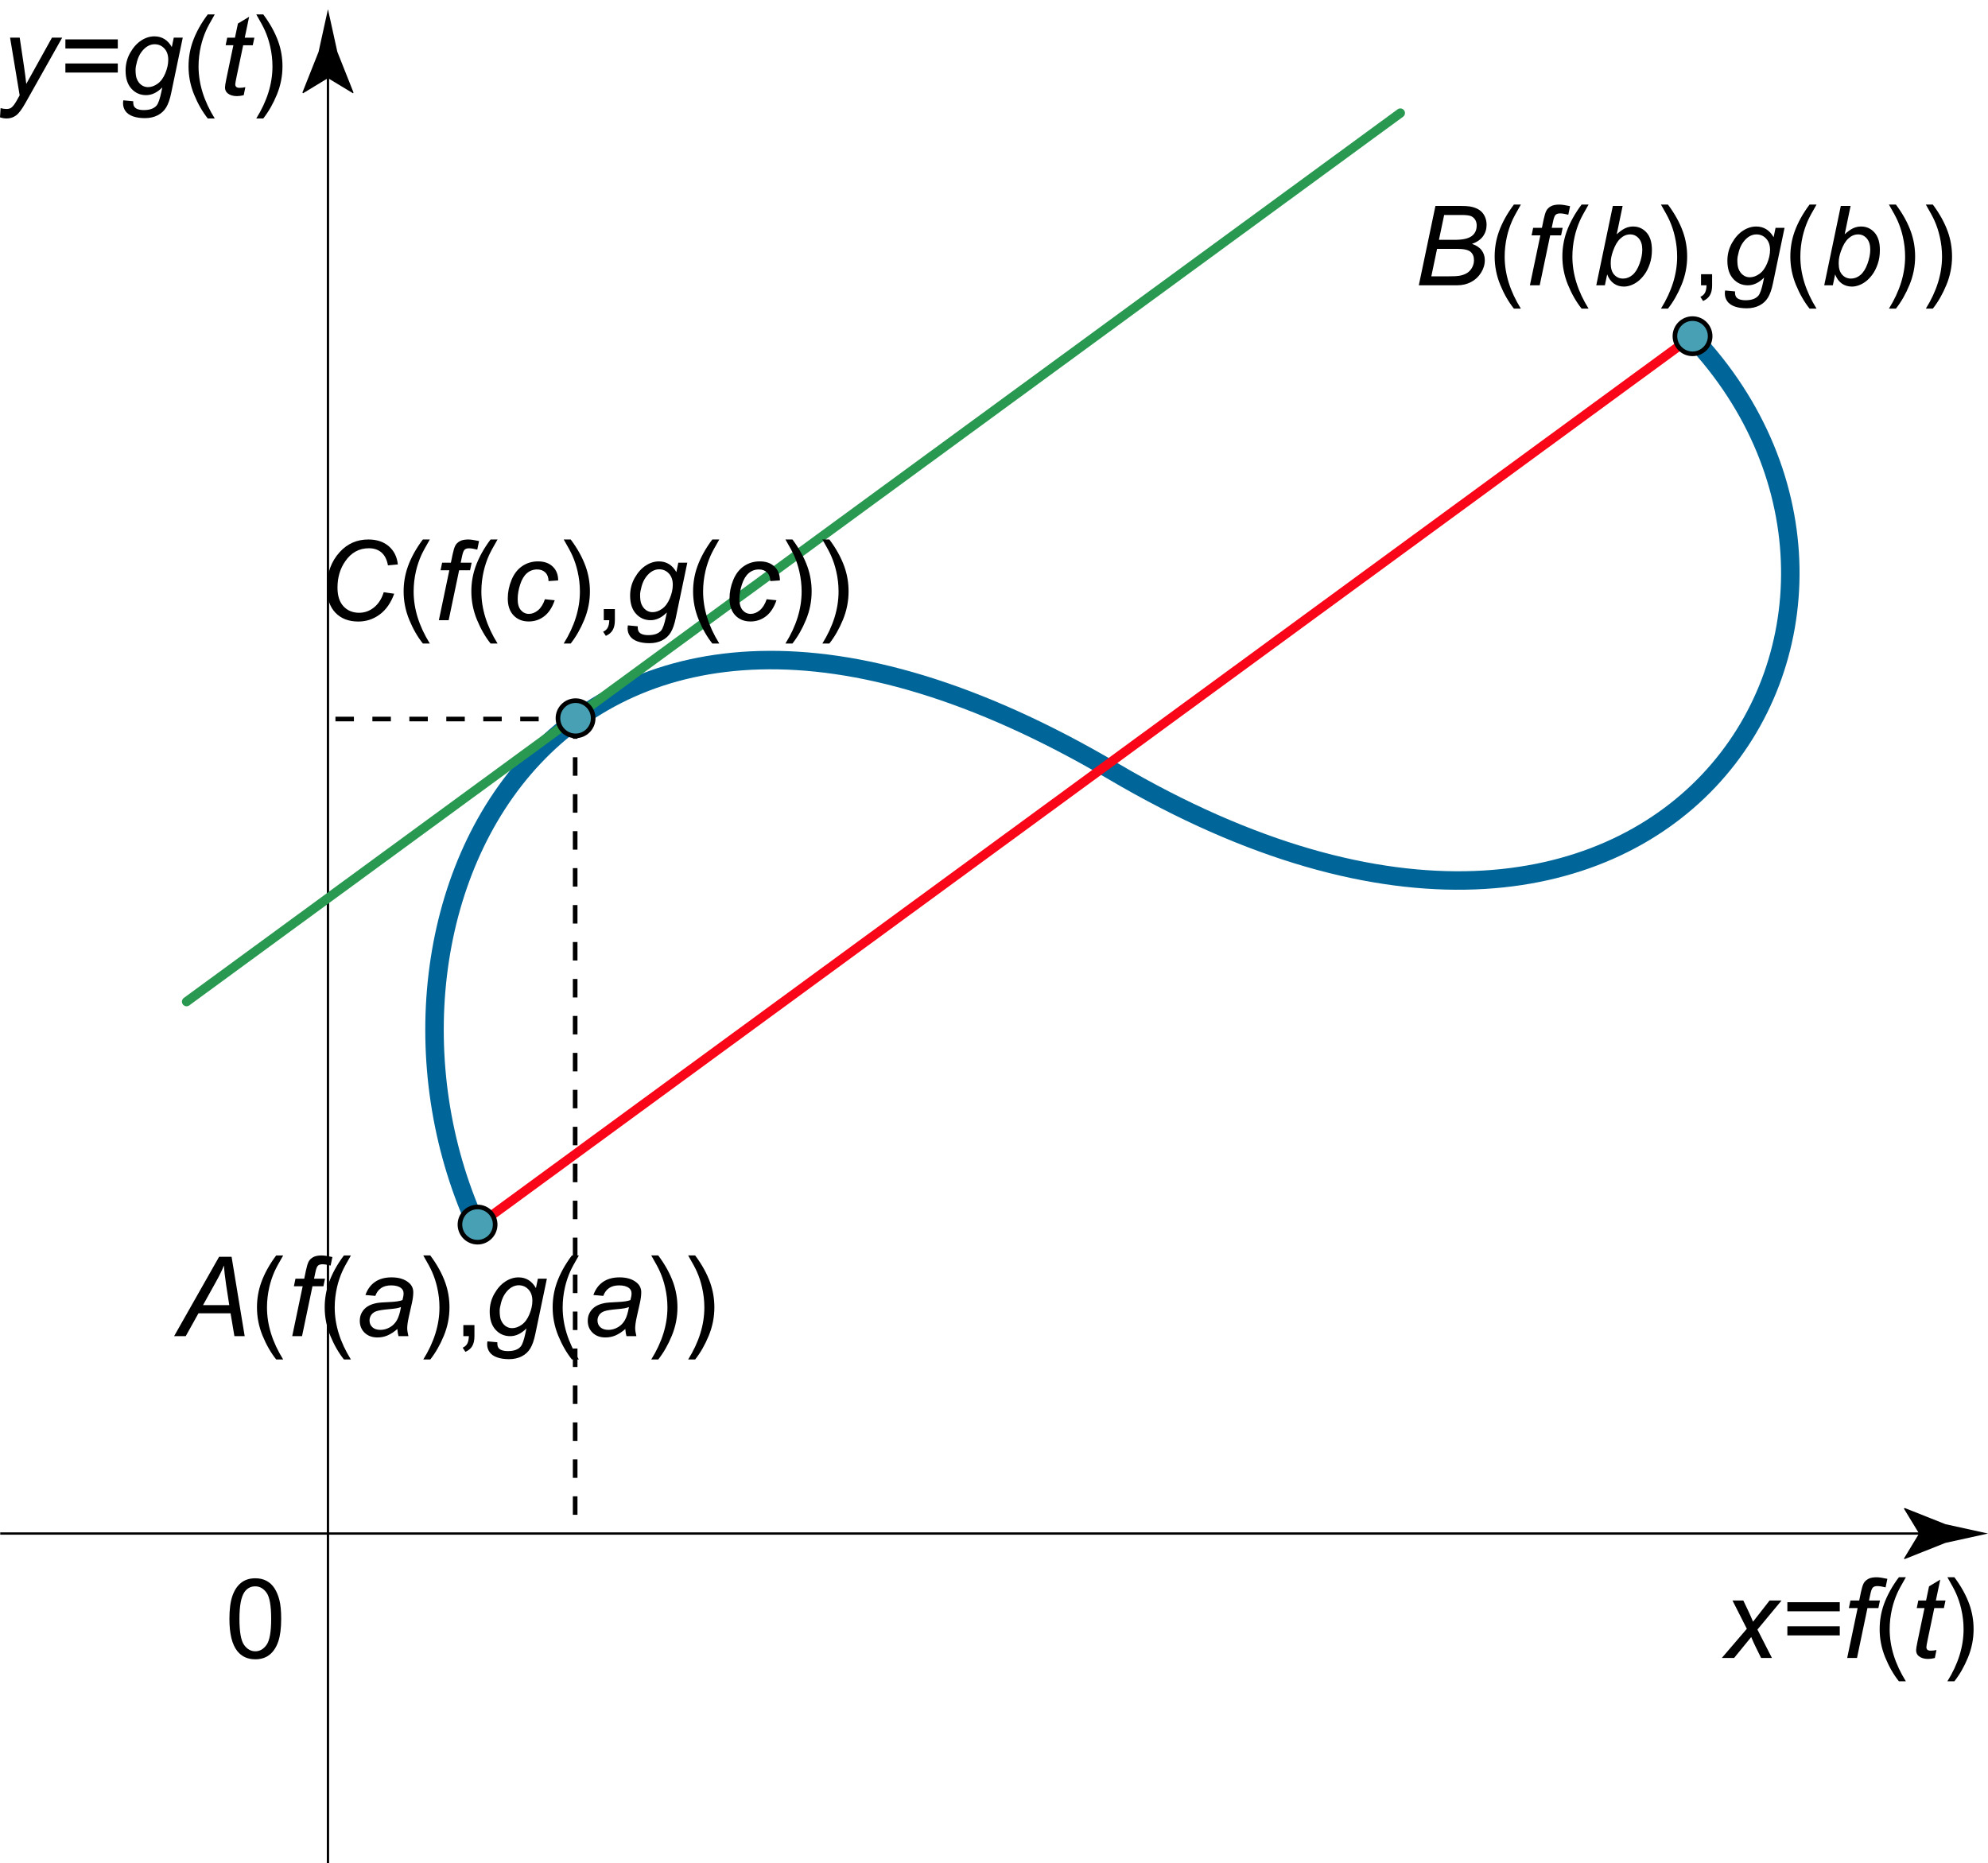 <?xml version="1.0" encoding="utf-8"?>
<!-- Generator: Adobe Illustrator 23.0.3, SVG Export Plug-In . SVG Version: 6.00 Build 0)  -->
<svg version="1.1" xmlns="http://www.w3.org/2000/svg" xmlns:xlink="http://www.w3.org/1999/xlink" x="0px" y="0px"
	 viewBox="0 0 215.172 201.665" style="enable-background:new 0 0 215.172 201.665;" xml:space="preserve">
<style type="text/css">
	.st0{fill:none;stroke:#000000;stroke-width:0.5;stroke-dasharray:2,2;}
	.st1{fill:#131312;}
	.st2{fill:none;stroke:#000000;stroke-width:0.25;stroke-miterlimit:10;}
	.st3{fill:none;stroke:#006699;stroke-width:2;stroke-linecap:round;}
	.st4{fill:none;stroke:#F90618;stroke-linecap:round;}
	.st5{fill:#48A0B5;stroke:#000000;stroke-width:0.5;}
	.st6{fill:none;stroke:#299951;stroke-linecap:round;}
</style>
<g>
	<line class="st0" x1="62.253" y1="77.969" x2="62.253" y2="165.74"/>
	<path class="st1" d="M35.588,192.83"/>
	<g>
		<g>
			<line class="st2" x1="35.497" y1="201.665" x2="35.497" y2="7.112"/>
			<g>
				<path d="M35.497,8.458l-2.702,1.643l-0.061-0.092l1.75-4.406c0.338-1.535,0.675-3.07,1.013-4.605
					c0.338,1.535,0.675,3.07,1.013,4.605l1.75,4.406l-0.046,0.092L35.497,8.458z"/>
			</g>
		</g>
	</g>
	<g>
		<path d="M18.844,144.631l4.869-8.59h1.353l1.418,8.59h-1.113l-0.416-2.473h-3.475l-1.377,2.473H18.844z
			 M21.973,141.274h2.842l-0.334-2.156c-0.129-0.856-0.209-1.568-0.24-2.139c-0.195,0.492-0.48,1.076-0.856,1.752
			L21.973,141.274z"/>
		<path d="M29.895,147.157c-0.582-0.734-1.074-1.594-1.477-2.578s-0.604-2.004-0.604-3.059
			c0-0.93,0.15-1.82,0.451-2.672c0.352-0.988,0.894-1.973,1.629-2.953h0.756
			c-0.473,0.812-0.785,1.393-0.938,1.74c-0.238,0.539-0.426,1.102-0.562,1.688
			c-0.168,0.731-0.252,1.465-0.252,2.203c0,1.879,0.584,3.756,1.752,5.631H29.895z"/>
		<path d="M31.629,144.631l1.131-5.402h-0.949l0.17-0.82h0.949l0.182-0.885c0.094-0.441,0.19-0.76,0.29-0.955
			s0.262-0.356,0.486-0.483s0.53-0.19,0.917-0.19c0.27,0,0.66,0.057,1.172,0.17l-0.193,0.926
			c-0.359-0.094-0.66-0.141-0.902-0.141c-0.207,0-0.364,0.052-0.472,0.155s-0.2,0.349-0.278,0.735l-0.141,0.668
			h1.184l-0.17,0.82h-1.184l-1.131,5.402H31.629z"/>
		<path d="M37.225,147.157c-0.582-0.734-1.074-1.594-1.477-2.578s-0.604-2.004-0.604-3.059
			c0-0.93,0.15-1.82,0.451-2.672c0.352-0.988,0.894-1.973,1.629-2.953h0.756
			c-0.473,0.812-0.785,1.393-0.938,1.74c-0.238,0.539-0.426,1.102-0.562,1.688
			c-0.168,0.731-0.252,1.465-0.252,2.203c0,1.879,0.584,3.756,1.752,5.631H37.225z"/>
		<path d="M43.008,143.858c-0.367,0.316-0.721,0.548-1.06,0.694s-0.703,0.22-1.09,0.22
			c-0.574,0-1.037-0.169-1.389-0.507s-0.527-0.77-0.527-1.298c0-0.348,0.079-0.655,0.237-0.923
			s0.368-0.482,0.63-0.644s0.582-0.278,0.961-0.349c0.238-0.047,0.69-0.084,1.356-0.111s1.144-0.098,1.433-0.211
			c0.082-0.289,0.123-0.529,0.123-0.721c0-0.246-0.09-0.44-0.27-0.58c-0.246-0.195-0.606-0.293-1.078-0.293
			c-0.445,0-0.81,0.099-1.093,0.296s-0.489,0.477-0.618,0.841l-1.072-0.094c0.219-0.617,0.565-1.09,1.04-1.418
			s1.073-0.492,1.796-0.492c0.769,0,1.379,0.184,1.828,0.551c0.344,0.273,0.516,0.629,0.516,1.066
			c0,0.332-0.049,0.717-0.146,1.154l-0.346,1.547c-0.109,0.492-0.164,0.893-0.164,1.201
			c0,0.195,0.043,0.477,0.129,0.844h-1.072C43.072,144.428,43.031,144.17,43.008,143.858z M43.4,141.479
			c-0.148,0.059-0.308,0.103-0.477,0.135s-0.454,0.065-0.853,0.1c-0.617,0.055-1.053,0.124-1.307,0.208
			s-0.445,0.218-0.574,0.401s-0.193,0.387-0.193,0.609c0,0.297,0.102,0.541,0.308,0.732s0.497,0.287,0.876,0.287
			c0.352,0,0.69-0.093,1.014-0.278s0.58-0.444,0.768-0.776S43.295,142.092,43.4,141.479z"/>
		<path d="M46.57,147.157h-0.756c1.168-1.875,1.752-3.752,1.752-5.631c0-0.734-0.084-1.463-0.252-2.186
			c-0.133-0.586-0.318-1.148-0.557-1.688c-0.152-0.352-0.467-0.938-0.943-1.758h0.756
			c0.734,0.981,1.277,1.965,1.629,2.953c0.301,0.852,0.451,1.742,0.451,2.672c0,1.055-0.202,2.074-0.606,3.059
			S47.148,146.422,46.57,147.157z"/>
		<path d="M50.15,144.631v-1.201h1.201v1.201c0,0.441-0.078,0.798-0.234,1.069s-0.404,0.481-0.744,0.63
			l-0.293-0.451c0.223-0.098,0.387-0.241,0.492-0.431s0.164-0.462,0.176-0.817H50.15z"/>
		<path d="M52.758,145.194l1.072,0.1c-0.008,0.242,0.021,0.424,0.088,0.545s0.172,0.215,0.316,0.281
			c0.191,0.086,0.44,0.129,0.744,0.129c0.641,0,1.102-0.166,1.383-0.498c0.184-0.223,0.353-0.707,0.51-1.453
			l0.105-0.504c-0.551,0.559-1.137,0.838-1.758,0.838c-0.629,0-1.155-0.231-1.579-0.694s-0.636-1.118-0.636-1.966
			c0-0.699,0.167-1.342,0.501-1.928s0.731-1.028,1.192-1.327s0.935-0.448,1.424-0.448
			c0.816,0,1.445,0.387,1.887,1.16l0.211-1.02h0.973l-1.254,6.006c-0.137,0.66-0.316,1.175-0.539,1.544
			s-0.532,0.655-0.929,0.858s-0.855,0.305-1.374,0.305c-0.5,0-0.931-0.065-1.292-0.193s-0.631-0.317-0.809-0.565
			s-0.267-0.532-0.267-0.853C52.728,145.413,52.738,145.307,52.758,145.194z M54.082,141.877
			c0,0.426,0.041,0.746,0.123,0.961c0.117,0.301,0.284,0.53,0.501,0.689s0.458,0.237,0.724,0.237
			c0.348,0,0.693-0.122,1.037-0.366s0.622-0.622,0.835-1.134s0.319-1,0.319-1.465c0-0.512-0.142-0.919-0.425-1.222
			s-0.634-0.454-1.052-0.454c-0.258,0-0.508,0.069-0.75,0.208s-0.468,0.35-0.677,0.633s-0.367,0.622-0.475,1.017
			S54.082,141.674,54.082,141.877z"/>
		<path d="M61.898,147.157c-0.582-0.734-1.074-1.594-1.477-2.578s-0.604-2.004-0.604-3.059
			c0-0.93,0.15-1.82,0.451-2.672c0.352-0.988,0.894-1.973,1.629-2.953h0.756
			c-0.473,0.812-0.785,1.393-0.938,1.74c-0.238,0.539-0.426,1.102-0.562,1.688
			c-0.168,0.731-0.252,1.465-0.252,2.203c0,1.879,0.584,3.756,1.752,5.631H61.898z"/>
		<path d="M67.682,143.858c-0.367,0.316-0.721,0.548-1.06,0.694s-0.703,0.22-1.09,0.22
			c-0.574,0-1.037-0.169-1.389-0.507s-0.527-0.77-0.527-1.298c0-0.348,0.079-0.655,0.237-0.923
			s0.368-0.482,0.63-0.644s0.582-0.278,0.961-0.349c0.238-0.047,0.69-0.084,1.356-0.111s1.144-0.098,1.433-0.211
			c0.082-0.289,0.123-0.529,0.123-0.721c0-0.246-0.09-0.44-0.27-0.58c-0.246-0.195-0.606-0.293-1.078-0.293
			c-0.445,0-0.81,0.099-1.093,0.296s-0.489,0.477-0.618,0.841l-1.072-0.094c0.219-0.617,0.565-1.09,1.04-1.418
			s1.073-0.492,1.796-0.492c0.769,0,1.379,0.184,1.828,0.551c0.344,0.273,0.516,0.629,0.516,1.066
			c0,0.332-0.049,0.717-0.146,1.154l-0.346,1.547c-0.109,0.492-0.164,0.893-0.164,1.201
			c0,0.195,0.043,0.477,0.129,0.844h-1.072C67.746,144.428,67.705,144.17,67.682,143.858z M68.074,141.479
			c-0.148,0.059-0.308,0.103-0.477,0.135s-0.454,0.065-0.853,0.1c-0.617,0.055-1.053,0.124-1.307,0.208
			s-0.445,0.218-0.574,0.401s-0.193,0.387-0.193,0.609c0,0.297,0.102,0.541,0.308,0.732s0.497,0.287,0.876,0.287
			c0.352,0,0.69-0.093,1.014-0.278s0.58-0.444,0.768-0.776S67.969,142.092,68.074,141.479z"/>
		<path d="M71.244,147.157h-0.756c1.168-1.875,1.752-3.752,1.752-5.631c0-0.734-0.084-1.463-0.252-2.186
			c-0.133-0.586-0.318-1.148-0.557-1.688c-0.152-0.352-0.467-0.938-0.943-1.758h0.756
			c0.734,0.981,1.277,1.965,1.629,2.953c0.301,0.852,0.451,1.742,0.451,2.672c0,1.055-0.202,2.074-0.606,3.059
			S71.822,146.422,71.244,147.157z"/>
		<path d="M75.24,147.157h-0.756c1.168-1.875,1.752-3.752,1.752-5.631c0-0.734-0.084-1.463-0.252-2.186
			c-0.133-0.586-0.318-1.148-0.557-1.688c-0.152-0.352-0.467-0.938-0.943-1.758h0.756
			c0.734,0.981,1.277,1.965,1.629,2.953c0.301,0.852,0.451,1.742,0.451,2.672c0,1.055-0.202,2.074-0.606,3.059
			S75.818,146.422,75.24,147.157z"/>
	</g>
	<g>
		<path d="M24.832,175.228c0-1.016,0.104-1.833,0.314-2.452s0.519-1.097,0.932-1.433s0.931-0.504,1.556-0.504
			c0.461,0,0.865,0.093,1.213,0.278s0.635,0.453,0.861,0.803s0.404,0.775,0.533,1.277s0.193,1.179,0.193,2.03
			c0,1.008-0.103,1.821-0.31,2.44s-0.517,1.098-0.929,1.435s-0.933,0.507-1.562,0.507
			c-0.828,0-1.478-0.297-1.951-0.891C25.115,178.006,24.832,176.842,24.832,175.228z M25.916,175.228
			c0,1.41,0.165,2.349,0.495,2.815s0.737,0.7,1.222,0.7s0.892-0.234,1.222-0.703s0.495-1.406,0.495-2.812
			c0-1.414-0.165-2.353-0.495-2.818s-0.741-0.697-1.233-0.697c-0.484,0-0.871,0.205-1.16,0.615
			C26.098,172.852,25.916,173.818,25.916,175.228z"/>
	</g>
	<g>
		<g>
			<line class="st2" x1="0.025" y1="165.996" x2="209.057" y2="165.996"/>
			<g>
				<path d="M207.711,165.996l-1.644-2.702l0.092-0.061l4.406,1.75c1.535,0.338,3.07,0.675,4.606,1.013
					c-1.535,0.338-3.07,0.675-4.606,1.013l-4.406,1.75l-0.092-0.046L207.711,165.996z"/>
			</g>
		</g>
	</g>
	<path class="st3" d="M51.505,132.496c-15.334-34,9.001-84.334,69.001-49c60,35.334,90.999-17,62.666-47"/>
	<line class="st4" x1="51.817" y1="132.58" x2="183.192" y2="36.392"/>
	<path class="st5" d="M53.594,132.554c0,1.053-0.854,1.906-1.906,1.906c-1.053,0-1.906-0.854-1.906-1.906
		c0-1.053,0.854-1.906,1.906-1.906C52.74,130.648,53.594,131.501,53.594,132.554z"/>
	<path class="st5" d="M185.098,36.393c0,1.053-0.854,1.906-1.906,1.906c-1.053,0-1.906-0.854-1.906-1.906
		c0-1.053,0.854-1.906,1.906-1.906C184.244,34.486,185.098,35.34,185.098,36.393z"/>
	<line class="st6" x1="20.192" y1="108.423" x2="151.567" y2="12.236"/>
	<line class="st0" x1="62.306" y1="77.83" x2="35.452" y2="77.83"/>
	<path class="st5" d="M64.202,77.747c0,1.053-0.854,1.906-1.906,1.906c-1.053,0-1.906-0.854-1.906-1.906
		c0-1.053,0.854-1.906,1.906-1.906C63.349,75.84,64.202,76.694,64.202,77.747z"/>
	<g>
		<path d="M153.566,30.881l1.799-8.59h2.66c0.484,0,0.844,0.019,1.078,0.059c0.383,0.066,0.706,0.183,0.97,0.349
			s0.468,0.393,0.612,0.68s0.217,0.605,0.217,0.952c0,0.473-0.13,0.889-0.39,1.248s-0.657,0.633-1.192,0.82
			c0.465,0.152,0.812,0.382,1.043,0.689s0.346,0.665,0.346,1.075c0,0.473-0.136,0.926-0.407,1.359
			s-0.631,0.769-1.078,1.005s-0.946,0.354-1.497,0.354H153.566z M154.92,29.909h1.957
			c0.519,0,0.869-0.018,1.049-0.053c0.363-0.062,0.658-0.169,0.885-0.319s0.404-0.349,0.533-0.595
			s0.193-0.504,0.193-0.773c0-0.402-0.126-0.708-0.378-0.917s-0.731-0.314-1.438-0.314h-2.18L154.92,29.909z
			 M155.746,25.959h1.74c0.832,0,1.431-0.133,1.796-0.398s0.548-0.652,0.548-1.16c0-0.242-0.057-0.451-0.17-0.627
			s-0.265-0.304-0.454-0.384s-0.546-0.12-1.069-0.12h-1.828L155.746,25.959z"/>
		<path d="M163.856,33.407c-0.582-0.734-1.074-1.594-1.477-2.578s-0.604-2.004-0.604-3.059
			c0-0.93,0.15-1.82,0.451-2.672c0.352-0.988,0.894-1.973,1.629-2.953h0.756
			c-0.473,0.812-0.785,1.393-0.938,1.74c-0.238,0.539-0.426,1.102-0.562,1.688
			c-0.168,0.731-0.252,1.465-0.252,2.203c0,1.879,0.584,3.756,1.752,5.631H163.856z"/>
		<path d="M165.59,30.881l1.131-5.402h-0.949l0.17-0.82h0.949l0.182-0.885c0.094-0.441,0.19-0.76,0.29-0.955
			s0.262-0.356,0.486-0.483s0.53-0.19,0.917-0.19c0.27,0,0.66,0.057,1.172,0.17l-0.193,0.926
			c-0.359-0.094-0.66-0.141-0.902-0.141c-0.207,0-0.364,0.052-0.472,0.155s-0.2,0.349-0.278,0.735l-0.141,0.668
			h1.184l-0.17,0.82h-1.184l-1.131,5.402H165.59z"/>
		<path d="M171.185,33.407c-0.582-0.734-1.074-1.594-1.477-2.578s-0.604-2.004-0.604-3.059
			c0-0.93,0.15-1.82,0.451-2.672c0.352-0.988,0.894-1.973,1.629-2.953h0.756
			c-0.473,0.812-0.785,1.393-0.938,1.74c-0.238,0.539-0.426,1.102-0.562,1.688
			c-0.168,0.731-0.252,1.465-0.252,2.203c0,1.879,0.584,3.756,1.752,5.631H171.185z"/>
		<path d="M172.773,30.881l1.793-8.59h1.06l-0.639,3.07c0.336-0.309,0.641-0.526,0.914-0.653
			s0.559-0.19,0.856-0.19c0.582,0,1.067,0.217,1.456,0.65s0.583,1.065,0.583,1.893
			c0,0.551-0.078,1.055-0.234,1.512s-0.35,0.841-0.58,1.151s-0.469,0.559-0.715,0.744s-0.498,0.324-0.756,0.416
			s-0.506,0.138-0.744,0.138c-0.41,0-0.771-0.108-1.084-0.325s-0.557-0.548-0.732-0.993l-0.246,1.178H172.773z
			 M174.344,28.327l-0.006,0.199c0,0.531,0.127,0.935,0.381,1.213s0.57,0.416,0.949,0.416
			c0.371,0,0.712-0.13,1.022-0.39s0.565-0.665,0.765-1.216s0.299-1.059,0.299-1.523
			c0-0.523-0.126-0.93-0.378-1.219s-0.564-0.434-0.935-0.434c-0.383,0-0.734,0.147-1.055,0.442
			s-0.588,0.749-0.803,1.362C174.424,27.635,174.344,28.018,174.344,28.327z"/>
		<path d="M180.531,33.407h-0.756c1.168-1.875,1.752-3.752,1.752-5.631c0-0.734-0.084-1.463-0.252-2.186
			c-0.133-0.586-0.318-1.148-0.557-1.688c-0.152-0.352-0.467-0.938-0.943-1.758h0.756
			c0.734,0.981,1.277,1.965,1.629,2.953c0.301,0.852,0.451,1.742,0.451,2.672c0,1.055-0.202,2.074-0.606,3.059
			S181.109,32.672,180.531,33.407z"/>
		<path d="M184.111,30.881v-1.201h1.201v1.201c0,0.441-0.078,0.798-0.234,1.069s-0.404,0.481-0.744,0.63
			l-0.293-0.451c0.223-0.098,0.387-0.241,0.492-0.431s0.164-0.462,0.176-0.817H184.111z"/>
		<path d="M186.719,31.444l1.072,0.1c-0.008,0.242,0.021,0.424,0.088,0.545s0.172,0.215,0.316,0.281
			c0.191,0.086,0.44,0.129,0.744,0.129c0.641,0,1.102-0.166,1.383-0.498c0.184-0.223,0.353-0.707,0.51-1.453
			l0.105-0.504c-0.551,0.559-1.137,0.838-1.758,0.838c-0.629,0-1.155-0.231-1.579-0.694s-0.636-1.118-0.636-1.966
			c0-0.699,0.167-1.342,0.501-1.928s0.731-1.028,1.192-1.327s0.935-0.448,1.424-0.448
			c0.816,0,1.445,0.387,1.887,1.16l0.211-1.02h0.973l-1.254,6.006c-0.137,0.66-0.316,1.175-0.539,1.544
			s-0.532,0.655-0.929,0.858s-0.855,0.305-1.374,0.305c-0.5,0-0.931-0.065-1.292-0.193s-0.631-0.317-0.809-0.565
			s-0.267-0.532-0.267-0.853C186.69,31.663,186.699,31.557,186.719,31.444z M188.043,28.127
			c0,0.426,0.041,0.746,0.123,0.961c0.117,0.301,0.284,0.53,0.501,0.689s0.458,0.237,0.724,0.237
			c0.348,0,0.693-0.122,1.037-0.366s0.622-0.622,0.835-1.134s0.319-1,0.319-1.465c0-0.512-0.142-0.919-0.425-1.222
			s-0.634-0.454-1.052-0.454c-0.258,0-0.508,0.069-0.75,0.208s-0.468,0.35-0.677,0.633s-0.367,0.622-0.475,1.017
			S188.043,27.924,188.043,28.127z"/>
		<path d="M195.859,33.407c-0.582-0.734-1.074-1.594-1.477-2.578s-0.604-2.004-0.604-3.059
			c0-0.93,0.15-1.82,0.451-2.672c0.352-0.988,0.894-1.973,1.629-2.953h0.756
			c-0.473,0.812-0.785,1.393-0.938,1.74c-0.238,0.539-0.426,1.102-0.562,1.688
			c-0.168,0.731-0.252,1.465-0.252,2.203c0,1.879,0.584,3.756,1.752,5.631H195.859z"/>
		<path d="M197.447,30.881l1.793-8.59h1.06l-0.639,3.07c0.336-0.309,0.641-0.526,0.914-0.653
			s0.559-0.19,0.856-0.19c0.582,0,1.067,0.217,1.456,0.65s0.583,1.065,0.583,1.893
			c0,0.551-0.078,1.055-0.234,1.512s-0.35,0.841-0.58,1.151s-0.469,0.559-0.715,0.744s-0.498,0.324-0.756,0.416
			s-0.506,0.138-0.744,0.138c-0.41,0-0.771-0.108-1.084-0.325s-0.557-0.548-0.732-0.993l-0.246,1.178H197.447z
			 M199.018,28.327l-0.006,0.199c0,0.531,0.127,0.935,0.381,1.213s0.57,0.416,0.949,0.416
			c0.371,0,0.712-0.13,1.022-0.39s0.565-0.665,0.765-1.216s0.299-1.059,0.299-1.523
			c0-0.523-0.126-0.93-0.378-1.219s-0.564-0.434-0.935-0.434c-0.383,0-0.734,0.147-1.055,0.442
			s-0.588,0.749-0.803,1.362C199.098,27.635,199.018,28.018,199.018,28.327z"/>
		<path d="M205.205,33.407h-0.756c1.168-1.875,1.752-3.752,1.752-5.631c0-0.734-0.084-1.463-0.252-2.186
			c-0.133-0.586-0.318-1.148-0.557-1.688c-0.152-0.352-0.467-0.938-0.943-1.758h0.756
			c0.734,0.981,1.277,1.965,1.629,2.953c0.301,0.852,0.451,1.742,0.451,2.672c0,1.055-0.202,2.074-0.606,3.059
			S205.783,32.672,205.205,33.407z"/>
		<path d="M209.201,33.407h-0.756c1.168-1.875,1.752-3.752,1.752-5.631c0-0.734-0.084-1.463-0.252-2.186
			c-0.133-0.586-0.318-1.148-0.557-1.688c-0.152-0.352-0.467-0.938-0.943-1.758h0.756
			c0.734,0.981,1.277,1.965,1.629,2.953c0.301,0.852,0.451,1.742,0.451,2.672c0,1.055-0.202,2.074-0.606,3.059
			S209.779,32.672,209.201,33.407z"/>
	</g>
	<g>
		<path d="M41.531,64.108l1.137,0.158c-0.359,0.992-0.883,1.742-1.57,2.25s-1.459,0.762-2.314,0.762
			c-1.043,0-1.87-0.318-2.481-0.955s-0.917-1.549-0.917-2.736c0-1.547,0.465-2.826,1.395-3.838
			c0.828-0.902,1.857-1.353,3.088-1.353c0.91,0,1.647,0.244,2.212,0.732s0.892,1.145,0.981,1.969l-1.072,0.1
			c-0.113-0.621-0.347-1.085-0.7-1.392s-0.81-0.46-1.368-0.46c-1.051,0-1.9,0.467-2.549,1.4
			c-0.562,0.805-0.844,1.76-0.844,2.865c0,0.883,0.217,1.557,0.65,2.022s0.998,0.697,1.693,0.697
			c0.594,0,1.131-0.193,1.611-0.58S41.312,64.815,41.531,64.108z"/>
		<path d="M45.768,69.657c-0.582-0.734-1.074-1.594-1.477-2.578s-0.604-2.004-0.604-3.059
			c0-0.93,0.15-1.82,0.451-2.672c0.352-0.988,0.894-1.973,1.629-2.953h0.756
			c-0.473,0.812-0.785,1.393-0.938,1.74c-0.238,0.539-0.426,1.102-0.562,1.688
			c-0.168,0.731-0.252,1.465-0.252,2.203c0,1.879,0.584,3.756,1.752,5.631H45.768z"/>
		<path d="M47.502,67.131l1.131-5.402h-0.949l0.17-0.82h0.949l0.182-0.885c0.094-0.441,0.19-0.76,0.29-0.955
			s0.262-0.356,0.486-0.483s0.53-0.19,0.917-0.19c0.27,0,0.66,0.057,1.172,0.17l-0.193,0.926
			c-0.359-0.094-0.66-0.141-0.902-0.141c-0.207,0-0.364,0.052-0.472,0.155s-0.2,0.349-0.278,0.735l-0.141,0.668
			h1.184L50.877,61.729h-1.184l-1.131,5.402H47.502z"/>
		<path d="M53.098,69.657c-0.582-0.734-1.074-1.594-1.477-2.578s-0.604-2.004-0.604-3.059
			c0-0.93,0.15-1.82,0.451-2.672c0.352-0.988,0.894-1.973,1.629-2.953h0.756
			c-0.473,0.812-0.785,1.393-0.938,1.74c-0.238,0.539-0.426,1.102-0.562,1.688
			c-0.168,0.731-0.252,1.465-0.252,2.203c0,1.879,0.584,3.756,1.752,5.631H53.098z"/>
		<path d="M58.98,64.864l1.06,0.111c-0.266,0.777-0.644,1.355-1.134,1.731s-1.048,0.565-1.673,0.565
			c-0.676,0-1.224-0.219-1.644-0.656s-0.63-1.049-0.63-1.834c0-0.68,0.135-1.348,0.404-2.004
			s0.655-1.155,1.157-1.497s1.075-0.513,1.72-0.513c0.668,0,1.197,0.189,1.588,0.565s0.586,0.876,0.586,1.497
			l-1.043,0.07c-0.004-0.395-0.118-0.703-0.343-0.926s-0.52-0.334-0.888-0.334c-0.426,0-0.795,0.135-1.107,0.404
			s-0.558,0.679-0.735,1.228s-0.267,1.077-0.267,1.585c0,0.531,0.117,0.93,0.352,1.195s0.523,0.398,0.867,0.398
			s0.673-0.131,0.987-0.393S58.801,65.399,58.98,64.864z"/>
		<path d="M61.77,69.657h-0.756c1.168-1.875,1.752-3.752,1.752-5.631c0-0.734-0.084-1.463-0.252-2.186
			c-0.133-0.586-0.318-1.148-0.557-1.688c-0.152-0.352-0.467-0.938-0.943-1.758h0.756
			c0.734,0.981,1.277,1.965,1.629,2.953c0.301,0.852,0.451,1.742,0.451,2.672c0,1.055-0.202,2.074-0.606,3.059
			S62.348,68.922,61.77,69.657z"/>
		<path d="M65.35,67.131v-1.201h1.201v1.201c0,0.441-0.078,0.798-0.234,1.069s-0.404,0.481-0.744,0.63
			l-0.293-0.451c0.223-0.098,0.387-0.241,0.492-0.431s0.164-0.462,0.176-0.817H65.35z"/>
		<path d="M67.957,67.694l1.072,0.1c-0.008,0.242,0.021,0.424,0.088,0.545s0.172,0.215,0.316,0.281
			c0.191,0.086,0.44,0.129,0.744,0.129c0.641,0,1.102-0.166,1.383-0.498c0.184-0.223,0.353-0.707,0.51-1.453
			l0.105-0.504c-0.551,0.559-1.137,0.838-1.758,0.838c-0.629,0-1.155-0.231-1.579-0.694s-0.636-1.118-0.636-1.966
			c0-0.699,0.167-1.342,0.501-1.928s0.731-1.028,1.192-1.327s0.935-0.448,1.424-0.448
			c0.816,0,1.445,0.387,1.887,1.16l0.211-1.02h0.973l-1.254,6.006c-0.137,0.66-0.316,1.175-0.539,1.544
			s-0.532,0.655-0.929,0.858s-0.855,0.305-1.374,0.305c-0.5,0-0.931-0.065-1.292-0.193s-0.631-0.317-0.809-0.565
			s-0.267-0.532-0.267-0.853C67.928,67.913,67.938,67.807,67.957,67.694z M69.281,64.377
			c0,0.426,0.041,0.746,0.123,0.961c0.117,0.301,0.284,0.53,0.501,0.689s0.458,0.237,0.724,0.237
			c0.348,0,0.693-0.122,1.037-0.366s0.622-0.622,0.835-1.134s0.319-1,0.319-1.465c0-0.512-0.142-0.919-0.425-1.222
			s-0.634-0.454-1.052-0.454c-0.258,0-0.508,0.069-0.75,0.208s-0.468,0.35-0.677,0.633s-0.367,0.622-0.475,1.017
			S69.281,64.174,69.281,64.377z"/>
		<path d="M77.098,69.657c-0.582-0.734-1.074-1.594-1.477-2.578s-0.604-2.004-0.604-3.059
			c0-0.93,0.15-1.82,0.451-2.672c0.352-0.988,0.894-1.973,1.629-2.953h0.756
			c-0.473,0.812-0.785,1.393-0.938,1.74c-0.238,0.539-0.426,1.102-0.562,1.688
			c-0.168,0.731-0.252,1.465-0.252,2.203c0,1.879,0.584,3.756,1.752,5.631H77.098z"/>
		<path d="M82.981,64.864l1.06,0.111c-0.266,0.777-0.644,1.355-1.134,1.731s-1.048,0.565-1.673,0.565
			c-0.676,0-1.224-0.219-1.644-0.656s-0.63-1.049-0.63-1.834c0-0.68,0.135-1.348,0.404-2.004
			s0.655-1.155,1.157-1.497s1.075-0.513,1.72-0.513c0.668,0,1.197,0.189,1.588,0.565s0.586,0.876,0.586,1.497
			l-1.043,0.07c-0.004-0.395-0.118-0.703-0.343-0.926s-0.52-0.334-0.888-0.334c-0.426,0-0.795,0.135-1.107,0.404
			s-0.558,0.679-0.735,1.228s-0.267,1.077-0.267,1.585c0,0.531,0.117,0.93,0.352,1.195s0.523,0.398,0.867,0.398
			s0.673-0.131,0.987-0.393S82.801,65.399,82.981,64.864z"/>
		<path d="M85.769,69.657h-0.756c1.168-1.875,1.752-3.752,1.752-5.631c0-0.734-0.084-1.463-0.252-2.186
			c-0.133-0.586-0.318-1.148-0.557-1.688c-0.152-0.352-0.467-0.938-0.943-1.758h0.756
			c0.734,0.981,1.277,1.965,1.629,2.953c0.301,0.852,0.451,1.742,0.451,2.672c0,1.055-0.202,2.074-0.606,3.059
			S86.348,68.922,85.769,69.657z"/>
		<path d="M89.766,69.657h-0.756c1.168-1.875,1.752-3.752,1.752-5.631c0-0.734-0.084-1.463-0.252-2.186
			c-0.133-0.586-0.318-1.148-0.557-1.688c-0.152-0.352-0.467-0.938-0.943-1.758h0.756
			c0.734,0.981,1.277,1.965,1.629,2.953c0.301,0.852,0.451,1.742,0.451,2.672c0,1.055-0.202,2.074-0.606,3.059
			S90.344,68.922,89.766,69.657z"/>
	</g>
	<g>
		<path d="M186.361,179.465l2.707-3.158l-1.553-3.064h1.172l0.527,1.107c0.195,0.414,0.371,0.81,0.527,1.19
			l1.793-2.297h1.295l-2.613,3.147l1.57,3.076h-1.172l-0.621-1.266c-0.133-0.27-0.283-0.604-0.451-1.002
			l-1.852,2.268H186.361z"/>
		<path d="M199.129,174.414h-5.672v-0.984h5.672V174.414z M199.129,177.022h-5.672v-0.984h5.672V177.022z"/>
		<path d="M199.932,179.465l1.131-5.402h-0.949l0.17-0.82h0.949l0.182-0.885c0.094-0.441,0.19-0.76,0.29-0.955
			s0.262-0.356,0.486-0.483s0.53-0.19,0.917-0.19c0.27,0,0.66,0.057,1.172,0.17l-0.193,0.926
			c-0.359-0.094-0.66-0.141-0.902-0.141c-0.207,0-0.364,0.052-0.472,0.155s-0.2,0.349-0.278,0.735l-0.141,0.668
			h1.184l-0.17,0.82h-1.184l-1.131,5.402H199.932z"/>
		<path d="M205.527,181.99c-0.582-0.734-1.074-1.594-1.477-2.578s-0.604-2.004-0.604-3.059
			c0-0.93,0.15-1.82,0.451-2.672c0.352-0.988,0.894-1.973,1.629-2.953h0.756
			c-0.473,0.812-0.785,1.393-0.938,1.74c-0.238,0.539-0.426,1.102-0.562,1.688
			c-0.168,0.731-0.252,1.465-0.252,2.203c0,1.879,0.584,3.756,1.752,5.631H205.527z"/>
		<path d="M209.594,178.603l-0.176,0.867c-0.254,0.066-0.5,0.1-0.738,0.1c-0.422,0-0.758-0.103-1.008-0.31
			c-0.188-0.156-0.281-0.369-0.281-0.639c0-0.137,0.051-0.451,0.152-0.943l0.756-3.615h-0.838l0.17-0.82h0.838
			l0.322-1.529l1.213-0.732l-0.475,2.262h1.043l-0.176,0.82h-1.037l-0.721,3.439
			c-0.09,0.438-0.135,0.699-0.135,0.785c0,0.125,0.036,0.221,0.108,0.287s0.19,0.1,0.354,0.1
			C209.201,178.674,209.41,178.65,209.594,178.603z"/>
		<path d="M211.533,181.99h-0.756c1.168-1.875,1.752-3.752,1.752-5.631c0-0.734-0.084-1.463-0.252-2.186
			c-0.133-0.586-0.318-1.148-0.557-1.688c-0.152-0.352-0.467-0.938-0.943-1.758h0.756
			c0.734,0.981,1.277,1.965,1.629,2.953c0.301,0.852,0.451,1.742,0.451,2.672c0,1.055-0.202,2.074-0.606,3.059
			S212.111,181.256,211.533,181.99z"/>
	</g>
	<g>
		<path d="M0,12.7l0.065-0.996c0.219,0.062,0.432,0.094,0.639,0.094c0.215,0,0.389-0.049,0.521-0.146
			c0.172-0.129,0.359-0.371,0.562-0.727l0.34-0.609L1.09,4.075h1.043l0.469,3.147
			C2.695,7.843,2.775,8.464,2.842,9.085L5.625,4.075h1.107L2.766,11.124c-0.383,0.688-0.723,1.143-1.02,1.365
			s-0.639,0.334-1.025,0.334C0.475,12.823,0.234,12.782,0,12.7z"/>
		<path d="M12.75,5.247H7.078V4.263H12.75V5.247z M12.75,7.854H7.078V6.87H12.75V7.854z"/>
		<path d="M13.348,10.86l1.072,0.1c-0.008,0.242,0.021,0.424,0.088,0.545s0.172,0.215,0.316,0.281
			c0.191,0.086,0.44,0.129,0.744,0.129c0.641,0,1.102-0.166,1.383-0.498c0.184-0.223,0.353-0.707,0.51-1.453
			L17.566,9.46c-0.551,0.559-1.137,0.838-1.758,0.838c-0.629,0-1.155-0.231-1.579-0.694s-0.636-1.118-0.636-1.966
			c0-0.699,0.167-1.342,0.501-1.928s0.731-1.028,1.192-1.327s0.935-0.448,1.424-0.448
			c0.816,0,1.445,0.387,1.887,1.16l0.211-1.02h0.973l-1.254,6.006c-0.137,0.66-0.316,1.175-0.539,1.544
			s-0.532,0.655-0.929,0.858s-0.855,0.305-1.374,0.305c-0.5,0-0.931-0.065-1.292-0.193s-0.631-0.317-0.809-0.565
			s-0.267-0.532-0.267-0.853C13.318,11.079,13.328,10.974,13.348,10.86z M14.672,7.544
			c0,0.426,0.041,0.746,0.123,0.961c0.117,0.301,0.284,0.53,0.501,0.689s0.458,0.237,0.724,0.237
			c0.348,0,0.693-0.122,1.037-0.366s0.622-0.622,0.835-1.134s0.319-1,0.319-1.465c0-0.512-0.142-0.919-0.425-1.222
			S17.152,4.79,16.734,4.79c-0.258,0-0.508,0.069-0.75,0.208s-0.468,0.35-0.677,0.633s-0.367,0.622-0.475,1.017
			S14.672,7.341,14.672,7.544z"/>
		<path d="M22.488,12.823c-0.582-0.734-1.074-1.594-1.477-2.578s-0.604-2.004-0.604-3.059
			c0-0.93,0.15-1.82,0.451-2.672c0.352-0.988,0.894-1.973,1.629-2.953h0.756
			c-0.473,0.812-0.785,1.393-0.938,1.74c-0.238,0.539-0.426,1.102-0.562,1.688
			c-0.168,0.731-0.252,1.465-0.252,2.203c0,1.879,0.584,3.756,1.752,5.631H22.488z"/>
		<path d="M26.555,9.437l-0.176,0.867c-0.254,0.066-0.5,0.1-0.738,0.1c-0.422,0-0.758-0.103-1.008-0.31
			c-0.188-0.156-0.281-0.369-0.281-0.639c0-0.137,0.051-0.451,0.152-0.943l0.756-3.615h-0.838l0.17-0.82h0.838
			l0.322-1.529l1.213-0.732l-0.475,2.262h1.043l-0.176,0.82h-1.037L25.6,8.335
			c-0.09,0.438-0.135,0.699-0.135,0.785c0,0.125,0.036,0.221,0.108,0.287s0.19,0.1,0.354,0.1
			C26.162,9.507,26.371,9.483,26.555,9.437z"/>
		<path d="M28.494,12.823h-0.756c1.168-1.875,1.752-3.752,1.752-5.631c0-0.734-0.084-1.463-0.252-2.186
			c-0.133-0.586-0.318-1.148-0.557-1.688c-0.152-0.352-0.467-0.938-0.943-1.758h0.756
			c0.734,0.981,1.277,1.965,1.629,2.953c0.301,0.852,0.451,1.742,0.451,2.672c0,1.055-0.202,2.074-0.606,3.059
			S29.072,12.089,28.494,12.823z"/>
	</g>
</g>
<g>
	<g>
	</g>
</g>
</svg>
